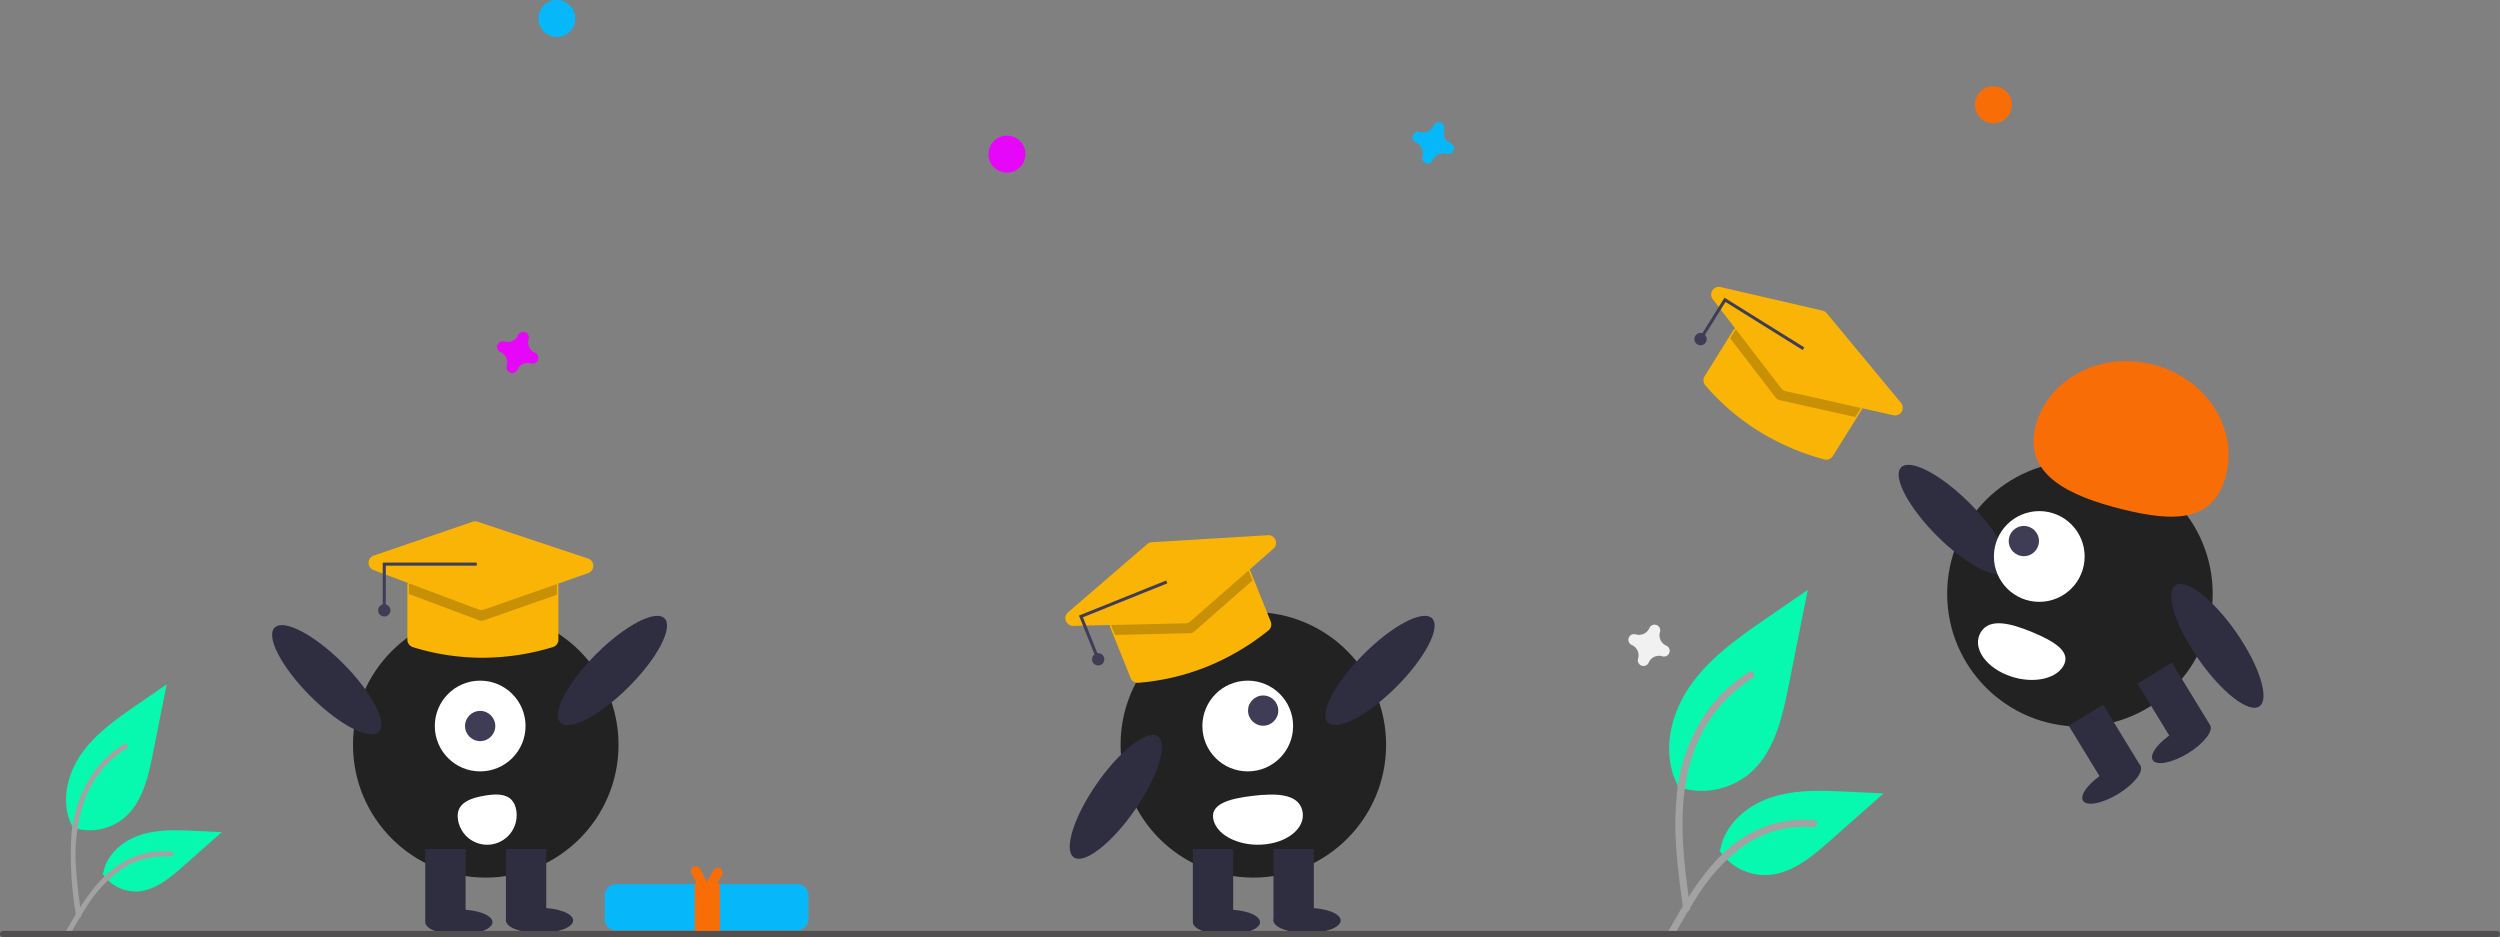 <svg id="undraw_graduation_re_gthn" xmlns="http://www.w3.org/2000/svg" width="390" height="146.19" viewBox="0 0 390 146.19">
  <rect x="0" y="0" width="390" height="146.19" fill="#808080" stroke="none"/>
  <path id="Path_438" data-name="Path 438" d="M216.809,542.286a8.456,8.456,0,0,0,8.166-1.438c2.86-2.4,3.757-6.354,4.486-10.016L231.619,520l-4.518,3.111c-3.249,2.237-6.572,4.546-8.821,7.787s-3.231,7.664-1.424,11.171" transform="translate(-205.618 -413.243)" fill="#06f9ae"/>
  <path id="Path_439" data-name="Path 439" d="M218.266,566.125a54.334,54.334,0,0,1-.754-12.527,19.7,19.7,0,0,1,3.8-10.329,17.183,17.183,0,0,1,4.409-4c.441-.278.847.42.408.7a16.336,16.336,0,0,0-6.462,7.8,26.186,26.186,0,0,0-1.39,11.28c.146,2.3.458,4.582.77,6.863a.418.418,0,0,1-.282.5.406.406,0,0,1-.5-.282Z" transform="translate(-206.378 -423.215)" fill="#a2a2a2"/>
  <path id="Path_442" data-name="Path 442" d="M227.734,574.082a6.225,6.225,0,0,0,5.424,2.8c2.746-.13,5.035-2.046,7.1-3.866l6.094-5.381-4.033-.193c-2.9-.139-5.876-.269-8.639.626s-5.311,3.047-5.816,5.907" transform="translate(-211.752 -437.819)" fill="#06f9ae"/>
  <path id="Path_443" data-name="Path 443" d="M215.823,586.637c2.738-4.844,5.913-10.228,11.587-11.948a12.93,12.93,0,0,1,4.873-.5c.517.045.388.842-.128.8a12.012,12.012,0,0,0-7.778,2.058,20.215,20.215,0,0,0-5.346,5.769c-.885,1.348-1.678,2.753-2.471,4.157C216.307,587.415,215.566,587.091,215.823,586.637Z" transform="translate(-205.541 -441.346)" fill="#a2a2a2"/>
  <path id="Path_438-2" data-name="Path 438" d="M737.2,520.048a11.644,11.644,0,0,0,11.244-1.981c3.938-3.306,5.173-8.75,6.178-13.793l2.972-14.915-6.222,4.284c-4.474,3.081-9.05,6.261-12.147,10.723s-4.449,10.554-1.961,15.383" transform="translate(-475.585 -397.337)" fill="#06f9ae"/>
  <path id="Path_439-2" data-name="Path 439" d="M739.208,552.876c-.783-5.705-1.589-11.484-1.038-17.25A27.133,27.133,0,0,1,743.4,521.4a23.661,23.661,0,0,1,6.071-5.5c.607-.383,1.166.579.561.96a22.5,22.5,0,0,0-8.9,10.736c-1.937,4.927-2.248,10.3-1.915,15.533.2,3.165.63,6.31,1.061,9.451a.576.576,0,0,1-.389.684.56.56,0,0,1-.684-.389Z" transform="translate(-476.631 -411.068)" fill="#a2a2a2"/>
  <path id="Path_442-2" data-name="Path 442" d="M752.246,563.832a8.572,8.572,0,0,0,7.469,3.856c3.782-.179,6.934-2.818,9.77-5.323l8.393-7.41-5.554-.266c-3.994-.191-8.092-.371-11.9.862s-7.313,4.2-8.009,8.134" transform="translate(-484.033 -431.18)" fill="#06f9ae"/>
  <path id="Path_443-2" data-name="Path 443" d="M735.843,581.122c3.77-6.671,8.143-14.084,15.956-16.454a17.805,17.805,0,0,1,6.711-.693c.713.062.535,1.16-.177,1.1a16.542,16.542,0,0,0-10.71,2.833,27.839,27.839,0,0,0-7.361,7.944c-1.219,1.856-2.311,3.792-3.4,5.724C736.51,582.193,735.49,581.747,735.843,581.122Z" transform="translate(-475.48 -436.036)" fill="#a2a2a2"/>
  <path id="Path_270" data-name="Path 270" d="M658.672,340.925a1.767,1.767,0,0,1-.985-2.136.851.851,0,0,0,.038-.2h0a.886.886,0,0,0-1.592-.587h0a.847.847,0,0,0-.1.174,1.767,1.767,0,0,1-2.136.985.848.848,0,0,0-.2-.038h0a.886.886,0,0,0-.587,1.592h0a.848.848,0,0,0,.174.1,1.767,1.767,0,0,1,.985,2.136.848.848,0,0,0-.038.2h0a.886.886,0,0,0,1.592.587h0a.846.846,0,0,0,.1-.174,1.767,1.767,0,0,1,2.136-.985.849.849,0,0,0,.2.038h0a.886.886,0,0,0,.587-1.592h0A.85.85,0,0,0,658.672,340.925Z" transform="translate(-432.391 -318.584)" fill="#06b8f9" style="isolation: isolate"/>
  <path id="Path_271" data-name="Path 271" d="M728.672,503.925a1.767,1.767,0,0,1-.985-2.136.845.845,0,0,0,.038-.2h0a.886.886,0,0,0-1.592-.587h0a.852.852,0,0,0-.1.174,1.767,1.767,0,0,1-2.136.985.847.847,0,0,0-.2-.038h0a.886.886,0,0,0-.587,1.592h0a.849.849,0,0,0,.174.1,1.767,1.767,0,0,1,.985,2.136.854.854,0,0,0-.038.2h0a.886.886,0,0,0,1.592.587h0a.845.845,0,0,0,.1-.174,1.767,1.767,0,0,1,2.136-.985.85.85,0,0,0,.2.038h0a.886.886,0,0,0,.587-1.592h0a.847.847,0,0,0-.174-.1Z" transform="translate(-468.728 -403.2)" fill="#f1f1f1" style="isolation: isolate"/>
  <path id="Path_272" data-name="Path 272" d="M361.672,408.925a1.767,1.767,0,0,1-.985-2.136.847.847,0,0,0,.038-.2h0a.886.886,0,0,0-1.592-.587h0a.847.847,0,0,0-.1.174,1.767,1.767,0,0,1-2.136.985.848.848,0,0,0-.2-.038h0a.886.886,0,0,0-.587,1.592h0a.848.848,0,0,0,.174.1,1.767,1.767,0,0,1,.985,2.136.85.85,0,0,0-.038.2h0a.886.886,0,0,0,1.592.587h0a.85.85,0,0,0,.1-.174,1.767,1.767,0,0,1,2.136-.985.849.849,0,0,0,.2.038h0a.886.886,0,0,0,.587-1.592h0a.85.85,0,0,0-.174-.1Z" transform="translate(-278.214 -353.884)" fill="#e606f9" style="isolation: isolate"/>
  <circle id="Ellipse_96" data-name="Ellipse 96" cx="2.885" cy="2.885" r="2.885" transform="translate(154.198 21.159)" fill="#e606f9" style="isolation: isolate"/>
  <circle id="Ellipse_97" data-name="Ellipse 97" cx="2.885" cy="2.885" r="2.885" transform="translate(308.083 13.465)" fill="#f96d06"/>
  <circle id="Ellipse_98" data-name="Ellipse 98" cx="2.885" cy="2.885" r="2.885" transform="translate(83.989)" fill="#06b8f9"/>
  <circle id="Ellipse_99" data-name="Ellipse 99" cx="20.711" cy="20.711" r="20.711" transform="translate(55.068 95.483)" fill="#222"/>
  <rect id="Rectangle_158" data-name="Rectangle 158" width="6.292" height="11.273" transform="translate(66.341 132.448)" fill="#2f2e41"/>
  <rect id="Rectangle_159" data-name="Rectangle 159" width="6.292" height="11.273" transform="translate(78.924 132.448)" fill="#2f2e41"/>
  <ellipse id="Ellipse_100" data-name="Ellipse 100" cx="5.243" cy="1.966" rx="5.243" ry="1.966" transform="translate(66.341 141.885)" fill="#2f2e41"/>
  <ellipse id="Ellipse_101" data-name="Ellipse 101" cx="5.243" cy="1.966" rx="5.243" ry="1.966" transform="translate(78.924 141.623)" fill="#2f2e41"/>
  <ellipse id="Ellipse_102" data-name="Ellipse 102" cx="11.49" cy="3.607" rx="11.49" ry="3.607" transform="translate(84.871 110.171) rotate(-45.022)" fill="#2f2e41"/>
  <ellipse id="Ellipse_103" data-name="Ellipse 103" cx="3.607" cy="11.49" rx="3.607" ry="11.49" transform="translate(40.29 100.46) rotate(-44.978)" fill="#2f2e41"/>
  <circle id="Ellipse_104" data-name="Ellipse 104" cx="7.078" cy="7.078" r="7.078" transform="translate(67.829 106.181)" fill="#fff"/>
  <circle id="Ellipse_105" data-name="Ellipse 105" cx="2.359" cy="2.359" r="2.359" transform="translate(72.547 110.899)" fill="#3f3d56"/>
  <path id="Path_273" data-name="Path 273" d="M352.1,558.152a4.6,4.6,0,1,1-9.058,1.649h0l0-.009c-.453-2.5,1.481-3.387,3.983-3.84S351.649,555.65,352.1,558.152Z" transform="translate(-271.576 -431.802)" fill="#fff"/>
  <path id="Path_274" data-name="Path 274" d="M392.412,584.823a1.76,1.76,0,0,0-1.758,1.758v3.673a1.76,1.76,0,0,0,1.758,1.758H420.7a1.76,1.76,0,0,0,1.758-1.758v-3.673a1.76,1.76,0,0,0-1.758-1.758Z" transform="translate(-296.326 -446.894)" fill="#06b8f9"/>
  <path id="Path_275" data-name="Path 275" d="M423.213,579.355a.763.763,0,0,0-1.042.279l-1.051,1.821-1.03-2.036a.762.762,0,1,0-1.361.688l.8,1.585h-.294V589.1h3.921v-7.407h-.414l.748-1.3a.762.762,0,0,0-.279-1.042Z" transform="translate(-310.857 -443.871)" fill="#f96d06"/>
  <path id="Path_276" data-name="Path 276" d="M338.348,497.943a36.59,36.59,0,0,1-10.851-1.658,1.216,1.216,0,0,1-.843-1.153V486.7a1.2,1.2,0,0,1,1.2-1.2h21.159a1.2,1.2,0,0,1,1.2,1.2v8.425a1.205,1.205,0,0,1-.855,1.154A38.079,38.079,0,0,1,338.348,497.943Z" transform="translate(-263.103 -395.334)" fill="#f9b406"/>
  <path id="Path_277" data-name="Path 277" d="M350.236,486.962v1.409l-11.45,4.015a.969.969,0,0,1-.659-.01l-10.974-4.121v-1.294a.965.965,0,0,1,.962-.962h21.159A.965.965,0,0,1,350.236,486.962Z" transform="translate(-263.362 -395.593)" opacity="0.2"/>
  <path id="Path_278" data-name="Path 278" d="M331.677,480.952a1.2,1.2,0,0,1-.423-.076l-16.4-6.158a1.2,1.2,0,0,1,.033-2.263l15.43-5.278a1.214,1.214,0,0,1,.769,0l17.221,5.74a1.2,1.2,0,0,1,.017,2.275l-16.251,5.7a1.2,1.2,0,0,1-.4.067Z" transform="translate(-256.574 -385.788)" fill="#f9b406"/>
  <path id="Path_279" data-name="Path 279" d="M124.635,189.473h-.481V182.5h14.667v.481H124.635Z" transform="translate(-64.45 -94.738)" fill="#3f3d56"/>
  <circle id="Ellipse_106" data-name="Ellipse 106" cx="0.962" cy="0.962" r="0.962" transform="translate(58.983 94.254)" fill="#3f3d56"/>
  <circle id="Ellipse_107" data-name="Ellipse 107" cx="20.711" cy="20.711" r="20.711" transform="translate(174.809 95.483)" fill="#222"/>
  <rect id="Rectangle_160" data-name="Rectangle 160" width="6.292" height="11.273" transform="translate(186.082 132.448)" fill="#2f2e41"/>
  <rect id="Rectangle_161" data-name="Rectangle 161" width="6.292" height="11.273" transform="translate(198.665 132.448)" fill="#2f2e41"/>
  <ellipse id="Ellipse_108" data-name="Ellipse 108" cx="5.243" cy="1.966" rx="5.243" ry="1.966" transform="translate(186.082 141.885)" fill="#2f2e41"/>
  <ellipse id="Ellipse_109" data-name="Ellipse 109" cx="5.243" cy="1.966" rx="5.243" ry="1.966" transform="translate(198.665 141.623)" fill="#2f2e41"/>
  <ellipse id="Ellipse_110" data-name="Ellipse 110" cx="11.49" cy="3.607" rx="11.49" ry="3.607" transform="translate(204.612 110.171) rotate(-45.022)" fill="#2f2e41"/>
  <ellipse id="Ellipse_111" data-name="Ellipse 111" cx="11.49" cy="3.607" rx="11.49" ry="3.607" transform="translate(164.554 131.69) rotate(-55.225)" fill="#2f2e41"/>
  <circle id="Ellipse_112" data-name="Ellipse 112" cx="7.078" cy="7.078" r="7.078" transform="translate(187.57 106.181)" fill="#fff"/>
  <circle id="Ellipse_113" data-name="Ellipse 113" cx="2.359" cy="2.359" r="2.359" transform="translate(194.693 108.495)" fill="#3f3d56"/>
  <path id="Path_280" data-name="Path 280" d="M601.893,558.152c.694,2.5-1.835,4.9-5.649,5.353s-7.469-1.2-8.164-3.7h0l0-.009c-.691-2.5,2.259-3.387,6.074-3.84S601.2,555.65,601.893,558.152Z" transform="translate(-398.758 -431.802)" fill="#fff"/>
  <path id="Path_281" data-name="Path 281" d="M569.679,497.425a36.588,36.588,0,0,1-10.686,2.51,1.216,1.216,0,0,1-1.212-.755l-3.145-7.821a1.2,1.2,0,0,1,.667-1.564l11.979-4.817,7.652-3.077a1.2,1.2,0,0,1,1.564.667l3.143,7.817a1.205,1.205,0,0,1-.363,1.39,38.079,38.079,0,0,1-9.6,5.651Z" transform="translate(-381.406 -393.42)" fill="#f9b406"/>
  <path id="Path_282" data-name="Path 282" d="M576.535,482.917l.526,1.307-9.125,8a.969.969,0,0,1-.615.237l-11.719.27-.483-1.2a.965.965,0,0,1,.534-1.251l19.632-7.894a.965.965,0,0,1,1.251.534Z" transform="translate(-381.666 -393.68)" opacity="0.2"/>
  <path id="Path_283" data-name="Path 283" d="M559.276,485.269a1.2,1.2,0,0,1-.421.087l-17.512.4a1.2,1.2,0,0,1-.813-2.112L552.877,473a1.214,1.214,0,0,1,.712-.29l18.119-1.1a1.2,1.2,0,0,1,.865,2.1L559.62,485.058a1.2,1.2,0,0,1-.344.211Z" transform="translate(-373.912 -388.12)" fill="#f9b406"/>
  <path id="Path_284" data-name="Path 284" d="M353.056,200.07l-.446.179-2.6-6.469,13.608-5.472.179.446-13.162,5.293Z" transform="translate(-181.694 -97.753)" fill="#3f3d56"/>
  <circle id="Ellipse_114" data-name="Ellipse 114" cx="0.962" cy="0.962" r="0.962" transform="translate(170.357 101.891)" fill="#3f3d56"/>
  <path id="Path_285" data-name="Path 285" d="M755.729,420.285a36.59,36.59,0,0,1-8.335-7.143,1.216,1.216,0,0,1-.106-1.424l4.456-7.156a1.2,1.2,0,0,1,1.656-.385l17.962,11.183a1.2,1.2,0,0,1,.385,1.656l-4.453,7.152a1.205,1.205,0,0,1-1.336.527,38.08,38.08,0,0,1-10.228-4.411Z" transform="translate(-481.365 -353.023)" fill="#f9b406"/>
  <path id="Path_286" data-name="Path 286" d="M776.031,417.149l-.745,1.2L763.444,415.7a.969.969,0,0,1-.554-.356l-7.137-9.3.684-1.1a.965.965,0,0,1,1.325-.308l17.962,11.183a.965.965,0,0,1,.308,1.325Z" transform="translate(-485.853 -353.284)" opacity="0.2"/>
  <path id="Path_287" data-name="Path 287" d="M760.846,407.172a1.2,1.2,0,0,1-.318-.288l-10.667-13.895a1.2,1.2,0,0,1,1.225-1.9l15.888,3.674a1.215,1.215,0,0,1,.655.4l11.585,13.975a1.2,1.2,0,0,1-1.188,1.941l-16.807-3.754A1.2,1.2,0,0,1,760.846,407.172Z" transform="translate(-482.666 -346.306)" fill="#f9b406"/>
  <path id="Path_288" data-name="Path 288" d="M552.166,102.752l-.408-.254,3.686-5.919,12.451,7.752-.254.408L555.6,97.24Z" transform="translate(-286.424 -50.135)" fill="#3f3d56"/>
  <circle id="Ellipse_115" data-name="Ellipse 115" cx="0.962" cy="0.962" r="0.962" transform="translate(264.322 51.936)" fill="#3f3d56"/>
  <circle id="Ellipse_116" data-name="Ellipse 116" cx="20.711" cy="20.711" r="20.711" transform="translate(303.758 71.92)" fill="#222"/>
  <rect id="Rectangle_162" data-name="Rectangle 162" width="6.292" height="11.273" transform="matrix(0.853, -0.521, 0.521, 0.853, 333.458, 106.652)" fill="#2f2e41"/>
  <rect id="Rectangle_163" data-name="Rectangle 163" width="6.292" height="11.273" transform="matrix(0.853, -0.521, 0.521, 0.853, 322.72, 113.214)" fill="#2f2e41"/>
  <ellipse id="Ellipse_117" data-name="Ellipse 117" cx="5.243" cy="1.966" rx="5.243" ry="1.966" transform="matrix(0.853, -0.521, 0.521, 0.853, 334.8, 116.892)" fill="#2f2e41"/>
  <ellipse id="Ellipse_118" data-name="Ellipse 118" cx="5.243" cy="1.966" rx="5.243" ry="1.966" transform="matrix(0.853, -0.521, 0.521, 0.853, 323.926, 123.231)" fill="#2f2e41"/>
  <ellipse id="Ellipse_119" data-name="Ellipse 119" cx="3.607" cy="11.49" rx="3.607" ry="11.49" transform="translate(294.029 75.454) rotate(-44.978)" fill="#2f2e41"/>
  <ellipse id="Ellipse_120" data-name="Ellipse 120" cx="3.607" cy="11.49" rx="3.607" ry="11.49" transform="translate(336.4 93.368) rotate(-34.775)" fill="#2f2e41"/>
  <circle id="Ellipse_121" data-name="Ellipse 121" cx="7.078" cy="7.078" r="7.078" transform="translate(311.048 79.732)" fill="#fff"/>
  <circle id="Ellipse_122" data-name="Ellipse 122" cx="2.359" cy="2.359" r="2.359" transform="translate(313.362 82.046)" fill="#3f3d56"/>
  <path id="Path_289" data-name="Path 289" d="M836.6,501.575c-1.342,2.2.446,5.174,3.994,6.645s7.513.88,8.855-1.319h0l0-.008c1.339-2.2-1.262-3.847-4.811-5.316S837.942,499.374,836.6,501.575Z" transform="translate(-527.592 -402.958)" fill="#fff"/>
  <path id="Path_290" data-name="Path 290" d="M854.461,425.439c1.849-7.448,10.012-11.83,18.233-9.789s13.385,9.733,11.536,17.181-7.985,7.472-16.205,5.43S852.611,432.887,854.461,425.439Z" transform="translate(-536.942 -358.814)" fill="#f96d06"/>
  <path id="Path_291" data-name="Path 291" d="M584.019,600.962H194.981a.481.481,0,0,1,0-.962H584.019a.481.481,0,0,1,0,.962Z" transform="translate(-194.5 -454.772)" fill="#524f50"/>
</svg>

